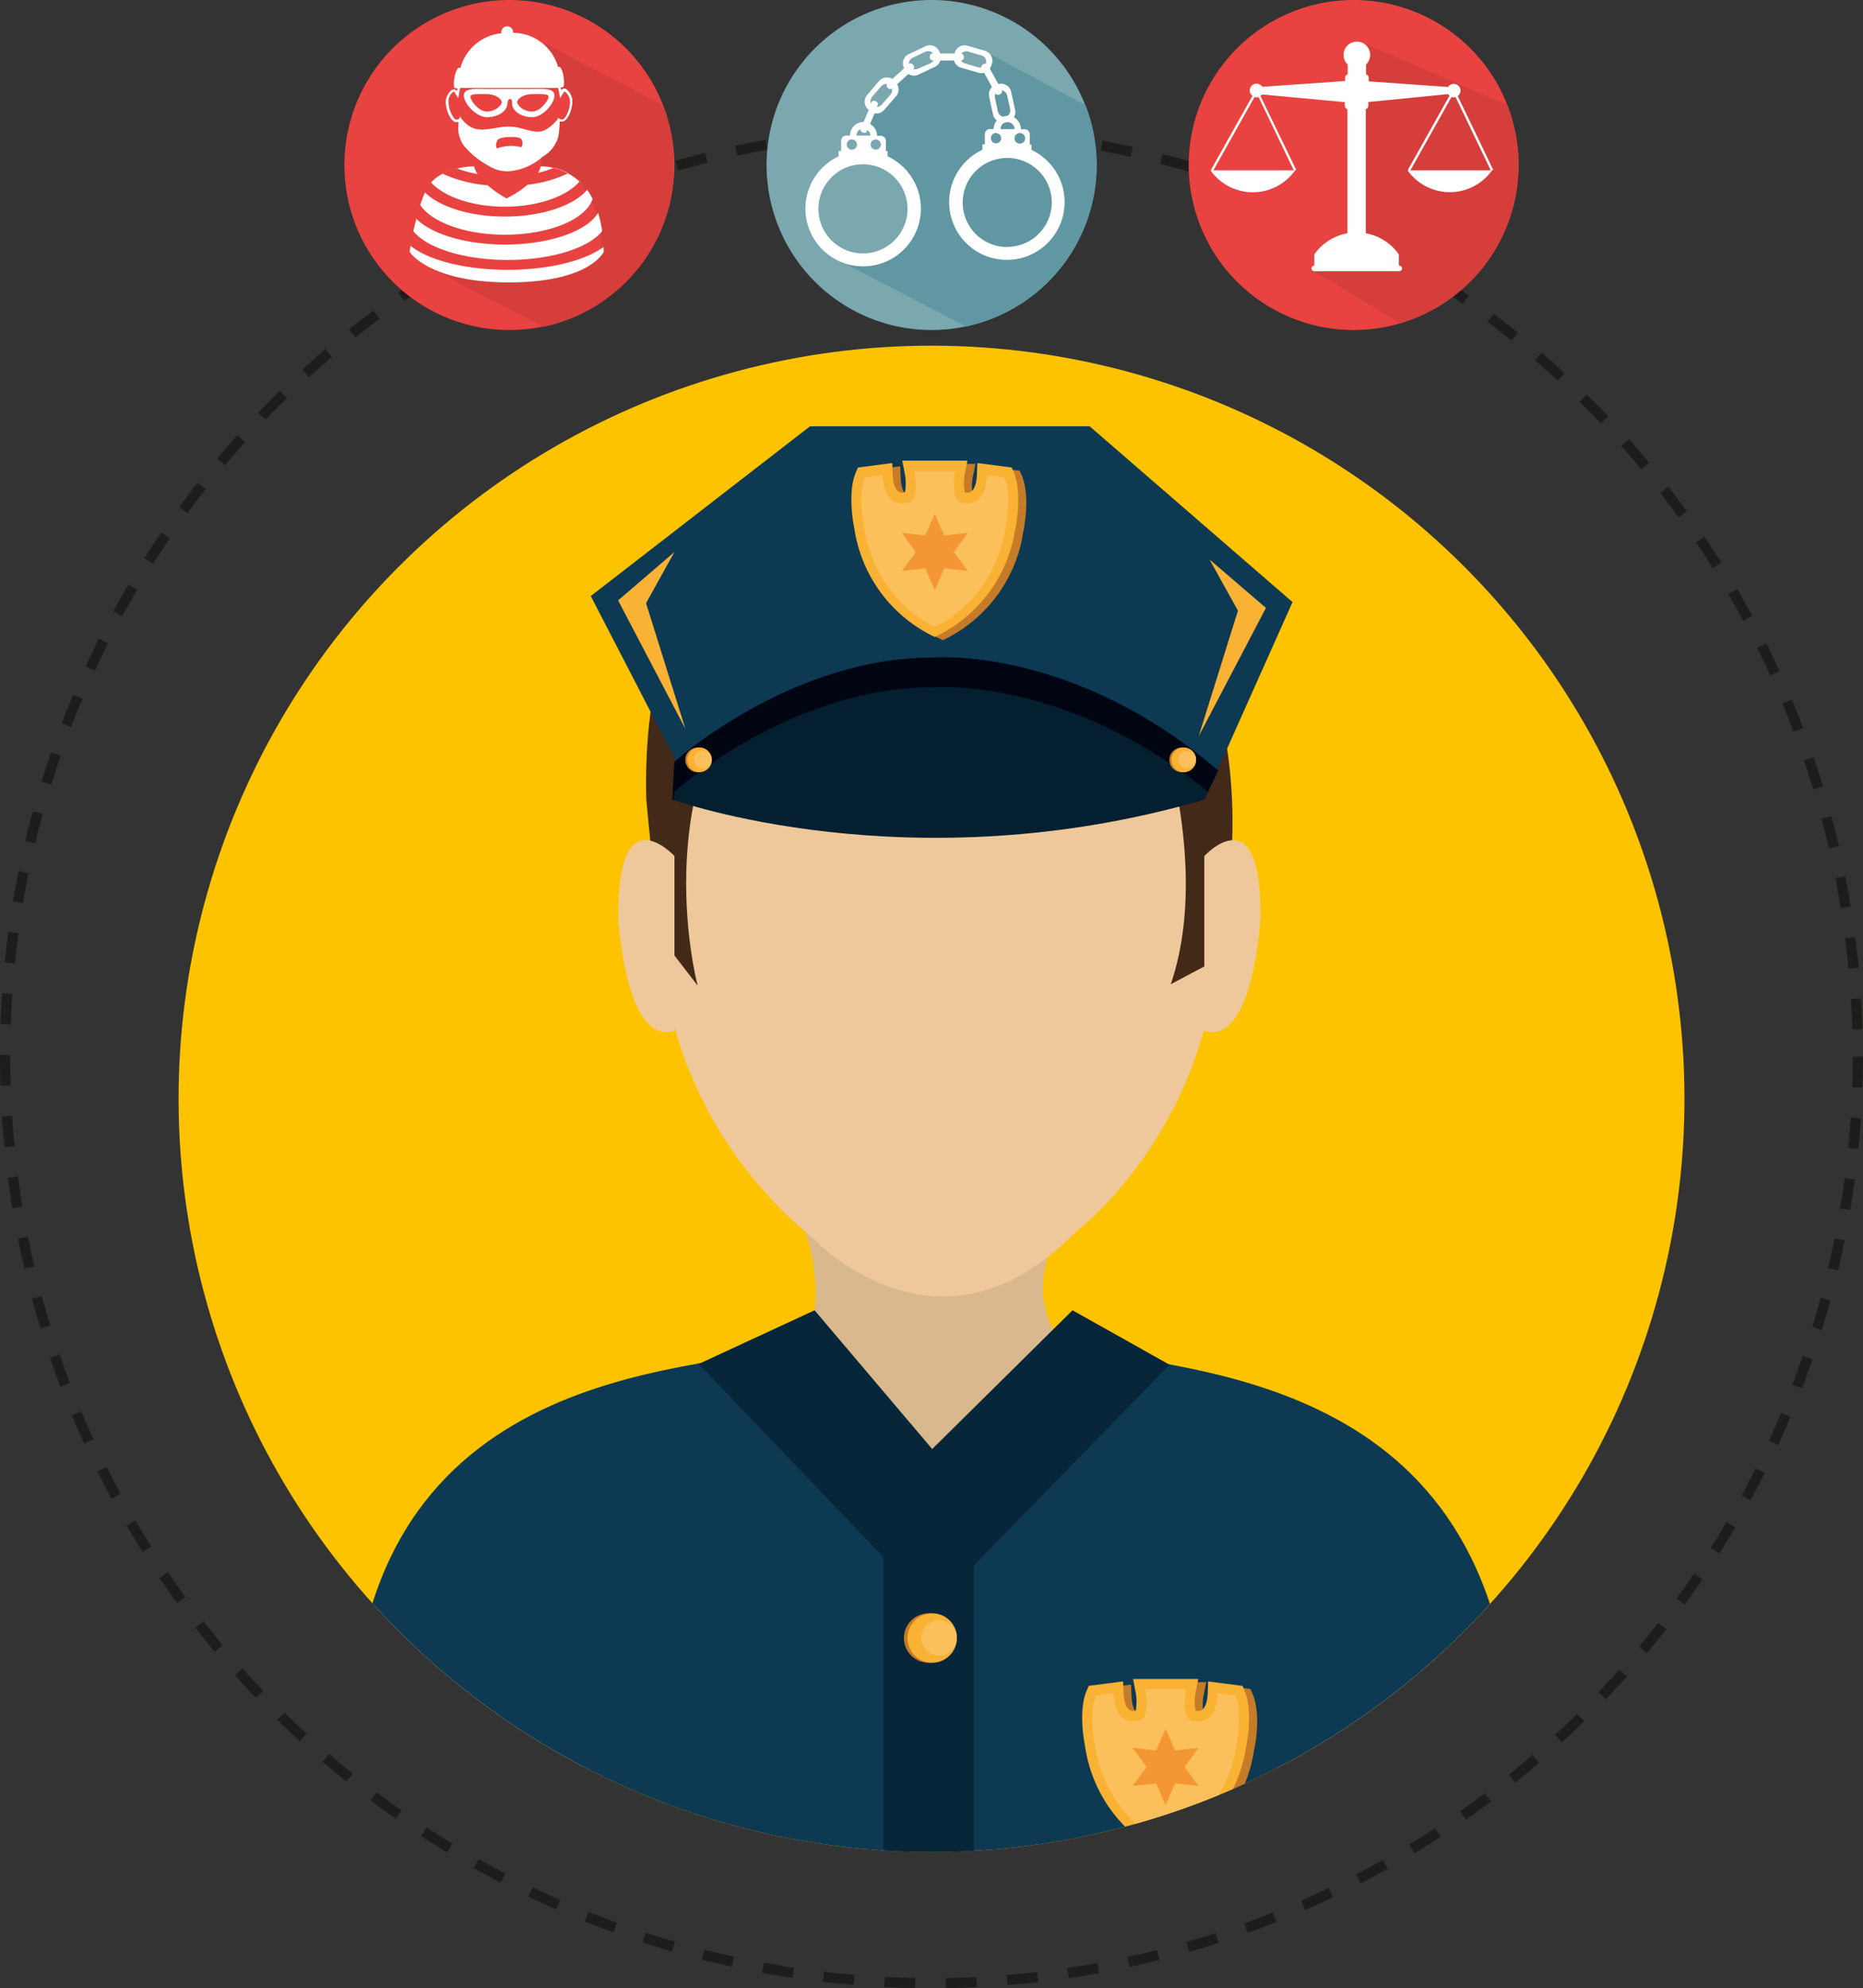 <svg id="Capa_1" data-name="Capa 1" xmlns="http://www.w3.org/2000/svg" xmlns:xlink="http://www.w3.org/1999/xlink" viewBox="0 0 364.67 389.09"><rect x="0" y="0" width="364.67" height="389.09" fill="#333333" stroke="none"/><defs><style>.cls-1,.cls-2{fill:none;}.cls-2{stroke:#1d1d1b;stroke-miterlimit:10;stroke-width:2px;stroke-dasharray:6;}.cls-3{clip-path:url(#clip-path);}.cls-4{fill:#fdc300;}.cls-5{fill:#d9b88e;}.cls-6{fill:#eec89b;}.cls-7{fill:#432918;}.cls-8{fill:#0d3953;}.cls-9{fill:#041f30;}.cls-10{fill:#000512;}.cls-11{fill:#072639;}.cls-12{fill:#c57b28;}.cls-13{fill:#f9b233;}.cls-14{fill:#fbc05b;}.cls-15{fill:#f49633;}.cls-16{fill:#e84341;}.cls-17{fill:#d53e3b;}.cls-18{fill:#fff;}.cls-19{fill:#7ba7af;}.cls-20{fill:#6097a2;}</style><clipPath id="clip-path" transform="translate(-30.26 -14.58)"><circle class="cls-1" cx="212.6" cy="229.61" r="147.38" transform="translate(-100.09 217.58) rotate(-45)"/></clipPath></defs><title>police</title><circle class="cls-2" cx="182.33" cy="206.76" r="181.33"/><g class="cls-3"><circle class="cls-4" cx="212.6" cy="229.61" r="147.38" transform="translate(-130.35 203) rotate(-45)"/><path class="cls-5" d="M188,255.68s5.53,16-2.12,24.48H240.2s-10.86-9.53-2.82-24.48Z" transform="translate(-30.26 -14.58)"/><path class="cls-6" d="M268.77,193.5C268.24,152.91,244.27,120,214,120s-54.73,32.92-54.73,73.51c0,0-2.38,36.75,30.35,63.58,0,0,24.37,26,51-1.26C240.7,255.82,269.31,234.28,268.77,193.5Z" transform="translate(-30.26 -14.58)"/><path class="cls-7" d="M166.83,207.46s-13.42-49.9,25.22-75.12c0,0,22-17.17,37.55,13.41,0,0-3.22-5.52,1.61-14.56a43.68,43.68,0,0,1,16.64,32.27s6.29-20,4.05-22.77c0,0,17.19,38.06,7.53,66.5l9.09-4.83,2.26-15.55s10.33-63.06-46.54-81.84c0,0-69.48-11.62-67.47,66.09l2.57,26.69Z" transform="translate(-30.26 -14.58)"/><path class="cls-6" d="M266,182.1s11.29-12.34,11,12.19c0,0-1.39,25.05-11,22" transform="translate(-30.26 -14.58)"/><path class="cls-6" d="M162.28,182.1s-11.29-12.34-11,12.19c0,0,1.39,25.05,11,22" transform="translate(-30.26 -14.58)"/><path class="cls-8" d="M163.07,164.43,145.9,131.22,188.82,98h54.73l39.71,34.4L266,171.06S224.24,126.47,163.07,164.43Z" transform="translate(-30.26 -14.58)"/><path class="cls-9" d="M266,171.06c-57.56,16.81-104.05,0-104.05,0l.36-7.37S184.87,143.2,213,143.26c0,0,27.16-2.34,55.74,22.11Z" transform="translate(-30.26 -14.58)"/><path class="cls-10" d="M162.28,169.52S184.87,149,213,149.09c0,0,25.88-2.21,53.69,20.42l2-4.14C240.2,140.92,213,143.26,213,143.26c-28.17-.06-50.76,20.43-50.76,20.43l-.36,7.37.28.1Z" transform="translate(-30.26 -14.58)"/><path class="cls-5" d="M212.73,278.53C206.2,278,92,270.72,100.83,360.38H324.64C333.5,270.72,219.27,278,212.73,278.53Z" transform="translate(-30.26 -14.58)"/><path class="cls-8" d="M322.29,399c19.9-99.23-34.87-112.8-68.67-118.4l-40.89,48.64-38.95-48.94c-34.34,5.26-92.21,17.42-69.61,118.7Z" transform="translate(-30.26 -14.58)"/><polygon class="cls-11" points="159.45 256.41 182.47 283.56 209.94 256.41 228.94 267.07 182.47 314.68 136.77 266.91 159.45 256.41"/><path class="cls-12" d="M275.47,346.11l-.43-1-6.72-.87-.09,2.13c-.06,1.66-.43,3.65-1.84,3.65a2.07,2.07,0,0,1-.28,0l-.21-.08h-.06a9.83,9.83,0,0,1,.07-3.85l.47-2.33H253.61l.45,2.33a9.77,9.77,0,0,1,.08,3.83l-.24.09a1.41,1.41,0,0,1-.31,0c-1.41,0-1.78-2-1.85-3.65l-.08-2.13-6.72.87-.44,1c-1.61,3.85-.47,9.95-.25,11a28,28,0,0,0,14.85,20.72l.89.45.89-.45a28,28,0,0,0,14.85-20.72C276,356.07,277.09,350,275.47,346.11Z" transform="translate(-30.26 -14.58)"/><path class="cls-13" d="M273.91,345.49l-.43-1-6.73-.87-.08,2.13c-.06,1.67-.44,3.65-1.85,3.65a2,2,0,0,1-.27,0l-.22-.08h-.05a9.83,9.83,0,0,1,.07-3.85l.46-2.33H252.05l.45,2.33a10,10,0,0,1,.08,3.83l-.24.09a1.52,1.52,0,0,1-.31,0c-1.41,0-1.78-2-1.85-3.65l-.08-2.13-6.72.87-.44,1c-1.61,3.85-.47,9.95-.26,11a28,28,0,0,0,14.86,20.72l.89.45.88-.45a28,28,0,0,0,14.86-20.72C274.38,355.44,275.52,349.34,273.91,345.49Z" transform="translate(-30.26 -14.58)"/><path class="cls-14" d="M272.11,346.36l-3.49-.45c-.26,6.7-4.62,5.42-4.62,5.42-2.79,0-1.57-6.18-1.57-6.18h-8s1.22,6.18-1.57,6.18c0,0-4.36,1.28-4.62-5.42l-3.49.45c-1.48,3.54-.13,9.95-.13,9.95s1.35,13,13.82,19.29c12.46-6.33,13.81-19.29,13.81-19.29S273.59,349.9,272.11,346.36Z" transform="translate(-30.26 -14.58)"/><polygon class="cls-15" points="228.16 338.33 230.02 342.55 234.6 342.05 231.88 345.77 234.6 349.49 230.02 349 228.16 353.21 226.3 349 221.72 349.49 224.44 345.77 221.72 342.05 226.3 342.55 228.16 338.33"/><rect class="cls-11" x="172.91" y="302.6" width="17.71" height="81.83"/><path class="cls-12" d="M216.86,335a4.83,4.83,0,1,1-4.83-4.7A4.77,4.77,0,0,1,216.86,335Z" transform="translate(-30.26 -14.58)"/><path class="cls-13" d="M217.56,335a4.83,4.83,0,1,1-4.83-4.7A4.77,4.77,0,0,1,217.56,335Z" transform="translate(-30.26 -14.58)"/><path class="cls-14" d="M217.56,335a3.49,3.49,0,1,1-3.48-3.39A3.44,3.44,0,0,1,217.56,335Z" transform="translate(-30.26 -14.58)"/><path class="cls-12" d="M216.51,386.2a4.83,4.83,0,1,1-4.83-4.7A4.77,4.77,0,0,1,216.51,386.2Z" transform="translate(-30.26 -14.58)"/><path class="cls-13" d="M217.21,386.2a4.83,4.83,0,1,1-4.83-4.7A4.77,4.77,0,0,1,217.21,386.2Z" transform="translate(-30.26 -14.58)"/><ellipse class="cls-14" cx="183.46" cy="371.62" rx="3.48" ry="3.39"/><polygon class="cls-13" points="132.02 108.02 120.99 117.49 134.15 142.6 126.46 118.03 132.02 108.02"/><polygon class="cls-13" points="236.76 109.49 247.8 118.96 234.64 144.07 242.32 119.5 236.76 109.49"/><path class="cls-12" d="M169.24,163.21a2.42,2.42,0,1,1-2.41-2.35A2.38,2.38,0,0,1,169.24,163.21Z" transform="translate(-30.26 -14.58)"/><path class="cls-13" d="M169.59,163.21a2.41,2.41,0,1,1-2.41-2.35A2.38,2.38,0,0,1,169.59,163.21Z" transform="translate(-30.26 -14.58)"/><path class="cls-14" d="M169.59,163.21a1.74,1.74,0,1,1-1.74-1.69A1.72,1.72,0,0,1,169.59,163.21Z" transform="translate(-30.26 -14.58)"/><path class="cls-12" d="M264,163.21a2.42,2.42,0,1,1-2.42-2.35A2.38,2.38,0,0,1,264,163.21Z" transform="translate(-30.26 -14.58)"/><path class="cls-13" d="M264.39,163.21a2.42,2.42,0,1,1-2.42-2.35A2.38,2.38,0,0,1,264.39,163.21Z" transform="translate(-30.26 -14.58)"/><ellipse class="cls-14" cx="232.38" cy="148.64" rx="1.74" ry="1.7"/><path class="cls-12" d="M230.3,107.7l-.44-1-6.72-.87-.09,2.14c-.06,1.66-.43,3.64-1.84,3.64a2.07,2.07,0,0,1-.28,0l-.21-.07h-.06a9.83,9.83,0,0,1,.07-3.85l.47-2.33H208.43l.45,2.33a9.77,9.77,0,0,1,.08,3.83l-.24.09a2.08,2.08,0,0,1-.31,0c-1.41,0-1.78-2-1.85-3.64l-.08-2.14-6.72.87-.44,1c-1.61,3.86-.47,10-.25,11a28,28,0,0,0,14.85,20.72l.89.45.89-.45a28,28,0,0,0,14.85-20.72C230.77,117.66,231.91,111.56,230.3,107.7Z" transform="translate(-30.26 -14.58)"/><path class="cls-13" d="M228.73,107.07l-.43-1-6.73-.88-.08,2.14c-.06,1.66-.44,3.65-1.85,3.65a1.36,1.36,0,0,1-.27,0l-.22-.07h-.05a9.83,9.83,0,0,1,.07-3.85l.46-2.33H206.87l.45,2.33a9.77,9.77,0,0,1,.08,3.83l-.24.09a1.52,1.52,0,0,1-.31,0c-1.41,0-1.78-2-1.85-3.65l-.08-2.14-6.72.88-.44,1c-1.61,3.86-.47,10-.26,11a28,28,0,0,0,14.86,20.72l.89.45.88-.45A28,28,0,0,0,229,118.09C229.21,117,230.34,110.93,228.73,107.07Z" transform="translate(-30.26 -14.58)"/><path class="cls-14" d="M226.93,108l-3.49-.46c-.26,6.71-4.62,5.43-4.62,5.43-2.78,0-1.57-6.18-1.57-6.18h-8s1.22,6.18-1.57,6.18c0,0-4.36,1.28-4.62-5.43l-3.49.46c-1.48,3.54-.13,10-.13,10s1.35,13,13.82,19.29c12.46-6.33,13.81-19.29,13.81-19.29S228.41,111.49,226.93,108Z" transform="translate(-30.26 -14.58)"/><polygon class="cls-15" points="182.98 100.58 184.84 104.79 189.43 104.29 186.7 108.02 189.43 111.73 184.84 111.23 182.98 115.45 181.12 111.23 176.54 111.73 179.26 108.02 176.54 104.29 181.12 104.79 182.98 100.58"/></g><path class="cls-16" d="M162.25,46.86A32.29,32.29,0,1,1,130,14.58,32.29,32.29,0,0,1,162.25,46.86Z" transform="translate(-30.26 -14.58)"/><path class="cls-17" d="M160,35.12,136.78,23.05l0,.82a8.32,8.32,0,0,1,.87,1c1.38,1.81,1.7,4.18,1.72,6.59l.25.36A2.91,2.91,0,0,1,142,34.65a2.87,2.87,0,0,1-.52,1.62A2.69,2.69,0,0,1,140,38l-.15.29a5.53,5.53,0,0,1-.48.68,9.8,9.8,0,0,1-1,3.71A6.08,6.08,0,0,1,137.5,44a7,7,0,0,1-.73.92,8,8,0,0,1-.59.58l0,1.65.06.13a10.34,10.34,0,0,1,1.26.12,5.15,5.15,0,0,1,3.58.82,15.28,15.28,0,0,1,3.29,3A13.08,13.08,0,0,1,145.52,53a19.38,19.38,0,0,1,2.28,6.35,9.86,9.86,0,0,1,.16,2.32,1.94,1.94,0,0,0,0,.24,4,4,0,0,1-.07,1.29l.5.68-.73.06a7.24,7.24,0,0,1-2.7,3.2c-1.81,1.21-4.25,1.24-6.35,1.18s-3.87.15-5.84.17c-3,0-6.08-.55-9.13-.74a60.29,60.29,0,0,1-8.78-1l-.78.07,22.57,11.72A32.29,32.29,0,0,0,160,35.12Z" transform="translate(-30.26 -14.58)"/><path class="cls-18" d="M119.6,38.48a.86.86,0,0,0,.4-.09c0,.24,0,.45,0,.67a5.72,5.72,0,0,0,.48,3,4.4,4.4,0,0,0,.92,1.42,16.78,16.78,0,0,0,4.63,3.61,6.5,6.5,0,0,0,3.34,1h0c.17,0,.35,0,.53,0a11.32,11.32,0,0,0,6.61-2.87,6.37,6.37,0,0,0,2.61-2.79h0c.55-1,.58-2.11.72-4.14a.86.86,0,0,0,.4.09c1.33,0,2.31-3.18,2-4.54-.19-.9-.93-1.94-1.56-1.94a.68.68,0,0,0-.58.38c0-.2-.09-.4-.13-.6h.37c.71,0,.16-4-.62-4h-.22A9.21,9.21,0,0,0,130.7,21v0a1.16,1.16,0,1,0-2.31,0s0,.06,0,.09a9.25,9.25,0,0,0-8,6.77h-.28c-.78,0-1.39,4-.73,4h.45c0,.2-.09.4-.13.6a.68.68,0,0,0-.58-.38c-.63,0-1.36,1-1.56,1.94C117.29,35.3,118.28,38.48,119.6,38.48Zm12.45,4.84a8,8,0,0,0-4.22.21c-.59.41-.62-1-.09-1.63s3.93-.67,4.46-.2S132.57,43.67,132.05,43.32Zm-14-9.27c.18-.84.82-1.54,1.06-1.54,0,0,.09.06.14.14l.7,1.15.24-1.32c0-.24.1-.47.16-.7H139.5c.06.23.11.46.16.7l.24,1.32.7-1.15c.05-.08.11-.14.14-.14.24,0,.88.7,1.06,1.54a5.41,5.41,0,0,1-.94,3.53.89.89,0,0,1-.57.39.35.35,0,0,1-.17,0l-.49-.24v-.1l-.06.07-.13-.06,0,.26c-.58.7-2.24,2.54-3.94,2.45-2.09-.1-3.45-1-5.65-1s-3.81.74-5.92.55c-2.3-.21-3.67-2.57-3.67-2.57s0,.18-.07.47l-.4.19a.38.38,0,0,1-.17,0,.86.86,0,0,1-.56-.39A5.36,5.36,0,0,1,118.09,34.05Z" transform="translate(-30.26 -14.58)"/><path class="cls-18" d="M111.76,57.37h0l0-.12Z" transform="translate(-30.26 -14.58)"/><path class="cls-18" d="M129.64,65.45c8.59,0,15.89-2.36,18.49-5.64a23.5,23.5,0,0,0-.8-3.59c-2.09,3.58-9.45,6.22-18.22,6.22-7.8,0-14.49-2.09-17.35-5.07-.22.85-.43,1.68-.59,2.45C113.78,63.09,121.06,65.45,129.64,65.45Z" transform="translate(-30.26 -14.58)"/><path class="cls-18" d="M146.26,53.53Z" transform="translate(-30.26 -14.58)"/><path class="cls-18" d="M112.54,54.72s0,.07,0,.11,0-.07,0-.11Z" transform="translate(-30.26 -14.58)"/><path class="cls-18" d="M113.46,52.24h0c.06-.14.11-.28.17-.41Z" transform="translate(-30.26 -14.58)"/><path class="cls-18" d="M129.11,60.51c8.66,0,15.84-3,17.15-7a13.08,13.08,0,0,0-1-1.69,11.56,11.56,0,0,0-9.13-4.69,5.16,5.16,0,0,1-.55,1.28,21.49,21.49,0,0,0,3.12-1,12.56,12.56,0,0,1,2.83,1.07,25.53,25.53,0,0,1-8,2.25,20.22,20.22,0,0,1-4.12,2.68,20.92,20.92,0,0,1-3.69-2.57,26.45,26.45,0,0,1-8.85-2.27,12.54,12.54,0,0,1,2.92-1,23,23,0,0,0,3.95,1.07,5.43,5.43,0,0,1-.7-1.51s-7.25,0-9.4,4.69a6.1,6.1,0,0,1,1-1.53c2.56,2.8,8.07,4.74,14.45,4.74s12.15-2,14.62-4.95a10.33,10.33,0,0,1,1.47,1.65c-2.55,3.06-8.79,5.23-16.09,5.23-6.9,0-12.86-1.93-15.64-4.73-.34.77-.65,1.61-.93,2.47C114.76,58.08,121.34,60.51,129.11,60.51Z" transform="translate(-30.26 -14.58)"/><path class="cls-18" d="M148.4,62.62a2.53,2.53,0,0,0,0,.28c-3.53,2.66-10.6,4.48-18.77,4.48-8.38,0-15.63-1.92-19-4.7,0-.17.07-.36.11-.57-.2,1.06-.3,1.73-.3,1.73s3.61,6,19.48,6,18.53-6,18.53-6S148.43,63.38,148.4,62.62Z" transform="translate(-30.26 -14.58)"/><path class="cls-18" d="M148.13,59.81c.09.63.16,1.22.2,1.74C148.29,61,148.22,60.44,148.13,59.81Z" transform="translate(-30.26 -14.58)"/><path class="cls-18" d="M125.62,37.51c2.06,0,3.76-1.09,3.95-2.48h0s.05-1.09.49-1.09.42.57.45.89a1.5,1.5,0,0,0,0,.2h0c.19,1.39,1.88,2.48,3.95,2.48s4.33-2.71,4.33-4.22S136.67,32,134.48,32h-8.86c-2.2,0-4.57-.26-4.57,1.26S123.42,37.51,125.62,37.51ZM134.4,33c1.67,0,3.24-.12,3.24.51s-1.55,2.9-3.22,2.9-2.92-1.21-2.92-1.84S132.73,33,134.4,33Zm-8.83,0c1.67,0,2.9.94,2.9,1.57s-1.25,1.84-2.92,1.84-3.22-2.27-3.22-2.9S123.9,33,125.57,33Z" transform="translate(-30.26 -14.58)"/><path class="cls-19" d="M244.89,46.87A32.29,32.29,0,1,1,212.6,14.58,32.29,32.29,0,0,1,244.89,46.87Z" transform="translate(-30.26 -14.58)"/><path class="cls-20" d="M242.68,35.14,224,25.14c0,.72.59,1.87-.19,2.07a1.44,1.44,0,0,1-1.47.77,10.2,10.2,0,0,1-4.43-1,1.58,1.58,0,0,1-.82-1,8.1,8.1,0,0,0-5.26,1.54,5,5,0,0,1-2.67,1c-1.35.18-2.43,1.6-3.65,2.29a11.06,11.06,0,0,1-2.72,4.78,1.7,1.7,0,0,1-1.76.39c-.48,1-.71,2.18-1.07,3.08a2.1,2.1,0,0,1-.13.26,3,3,0,0,1,1.68,1.88h.15a1.75,1.75,0,0,1,1.67,2.19,22.67,22.67,0,0,1-.73,2.2l.22.15.77.32a10.54,10.54,0,0,1,3.87,2.5c1.94,2.09,3.24,4.92,2.39,7.82-1.33,4.56-5.64,8.81-10.44,9.56,0,0,0,0,0,0l-3.57.3,23.52,12.23a32.28,32.28,0,0,0,23.37-43.32Z" transform="translate(-30.26 -14.58)"/><path class="cls-18" d="M232.17,43.94V42.87h-.34v-2a1,1,0,0,0-1-1h-.73a2.65,2.65,0,0,0-1.38-2.32,2,2,0,0,0,.24-1.45l-.77-3.52A2,2,0,0,0,225.83,31l-.17,0-1.66-3a2.13,2.13,0,0,0,.31-.6l.12-.4a2,2,0,0,0-1.34-2.47l-3.46-1a2,2,0,0,0-2.47,1.34l0,.17h-2.9l0-.1-.18-.37a2,2,0,0,0-2.65-.95l-3.26,1.54a2,2,0,0,0-1,2.64l.07.16-2.32,2.09a2,2,0,0,0-2.57.36L200,33.18a2,2,0,0,0,.2,2.81l.1.09-1,2.37h0a2.66,2.66,0,0,0-2.66,2.66h-.73a1,1,0,0,0-1,1v2h-.49v1.06a11.3,11.3,0,1,0,9.59,0V44.16h-.34v-2a1,1,0,0,0-1-1h-.73a2.62,2.62,0,0,0-1.37-2.31l.88-2.09a2,2,0,0,0,1.87-.65l2.36-2.72a2,2,0,0,0,.19-2.33l2.2-2a2,2,0,0,0,1.93.14l3.26-1.54a2,2,0,0,0,1.06-1.24H217a2,2,0,0,0,1.35,1.4l3.46,1a2,2,0,0,0,1.08,0l1.55,2.81a2,2,0,0,0-.57,1.85l.78,3.52a1.9,1.9,0,0,0,.73,1.14,2.66,2.66,0,0,0-.62,1.69h-.72a1,1,0,0,0-1,1v2h-.48v1.07a11.3,11.3,0,1,0,9.58,0ZM197,41.87a1,1,0,1,1-1,1A1,1,0,0,1,197,41.87ZM207.9,55.45a8.72,8.72,0,1,1-8.72-8.72A8.72,8.72,0,0,1,207.9,55.45Zm-6.22-13.58a1,1,0,1,1-1,1A1,1,0,0,1,201.68,41.87Zm-1-.76h-2.78a1.39,1.39,0,0,1,.8-1.26h0c-.09.22.1.51.43.65s.68.08.77-.14L200,40A1.4,1.4,0,0,1,200.64,41.11Zm3.89-8L202.89,35a1.57,1.57,0,0,1-1,.54l.21-.5c.1-.22-.09-.51-.43-.65s-.67-.08-.77.14l-.15.36a1.42,1.42,0,0,1,.3-1.46l1.64-1.89a1.49,1.49,0,0,1,1.2-.54.58.58,0,0,0,.12.75c.25.27.59.36.77.2l.09-.09A1.49,1.49,0,0,1,204.53,33.11ZM212.3,27,210,28a1.54,1.54,0,0,1-1,.12l.11-.09c.18-.16.12-.51-.12-.78s-.58-.35-.76-.19l-.07.06a1.36,1.36,0,0,1,.86-1.29l2.26-1.07a1.3,1.3,0,0,1,1.64.29h-.23c-.24,0-.44.3-.44.66s.2.65.44.65H213A1.67,1.67,0,0,1,212.3,27Zm11-.14-.06.19a.76.76,0,0,0-.51.1.64.64,0,0,0-.37.62,1.65,1.65,0,0,1-.76-.05L219.2,27a1.53,1.53,0,0,1-.86-.6h.14c.24,0,.44-.3.44-.66s-.2-.65-.44-.65h-.1a1.36,1.36,0,0,1,1.5-.39l2.4.71A1.26,1.26,0,0,1,223.29,26.84Zm6.59,13.75a1,1,0,0,1,0,2.08,1,1,0,1,1,0-2.08Zm-1-.76h-2.79a1.41,1.41,0,0,1,.88-1.3h.11l.38-.08h0A1.4,1.4,0,0,1,228.85,39.83Zm-3.85-6a1.51,1.51,0,0,1,.11-1l.07.12c.12.21.47.24.78.07s.48-.49.36-.7l0-.09a1.35,1.35,0,0,1,1.07,1.12l.54,2.45a1.37,1.37,0,0,1-.46,1.43,2.62,2.62,0,0,0-.93.19,1.42,1.42,0,0,1-1-1.11Zm.19,6.78a1,1,0,1,1-1,1A1,1,0,0,1,225.19,40.59Zm2.19,22.3a8.72,8.72,0,1,1,8.72-8.72A8.72,8.72,0,0,1,227.38,62.89Z" transform="translate(-30.26 -14.58)"/><path class="cls-16" d="M327.52,46.86a32.29,32.29,0,1,1-32.28-32.28A32.28,32.28,0,0,1,327.52,46.86Z" transform="translate(-30.26 -14.58)"/><path class="cls-17" d="M325.31,35.11,296.5,22.72s-.06.3-.16.84a1.39,1.39,0,0,1,.52,1.34c-.35,3.12-.5,6.25-.61,9.38,0,2.24.08,4.48.16,6.72a12.27,12.27,0,0,1,.13,3.82c.17,4.51.07,9,.17,13.48.06,2.44.71,6-1.23,7.93a3.36,3.36,0,0,1-3.23.61,5.82,5.82,0,0,0-3.61,0,3.27,3.27,0,0,1-1.23.45c-.06.14-.11.22-.14.22l17,10.29a32.28,32.28,0,0,0,21-42.72Z" transform="translate(-30.26 -14.58)"/><path class="cls-18" d="M315.6,33.38a1.32,1.32,0,1,0-1.89-1.78l-15.54-1.1v-.71a.69.69,0,0,0-.51-.66V27.2a2.6,2.6,0,1,0-4.4-1.88,2.58,2.58,0,0,0,.8,1.88v1.93a.69.69,0,0,0-.51.66v.64l-16.2,1.14a1.33,1.33,0,1,0-1.93,1.77L267.3,47.81l.2.11h-.29a10.14,10.14,0,0,0,16.56,0l.21-.1-7-14.45a1.82,1.82,0,0,0,.31-.31l16.21,1.51v.71a.69.69,0,0,0,.51.66V60.23a10.12,10.12,0,0,0-6.48,4.13v2.19a.55.55,0,0,0,0,1.1h16.62a.55.55,0,0,0,.55-.55.55.55,0,0,0-.55-.55h-.07V64.36a10.15,10.15,0,0,0-6.48-4.13V35.94a.69.69,0,0,0,.51-.66v-.74L313.72,33a1,1,0,0,0,.27.3l-8.13,14.49.2.11h-.29a10.14,10.14,0,0,0,16.56,0l.21-.1ZM283.51,47.92H267.77l8.06-14.36a1.42,1.42,0,0,0,.42.07,1.15,1.15,0,0,0,.37-.06Zm22.82,0,8.06-14.37a1.27,1.27,0,0,0,.44.08,1.34,1.34,0,0,0,.35-.05l6.89,14.34Z" transform="translate(-30.26 -14.58)"/></svg>